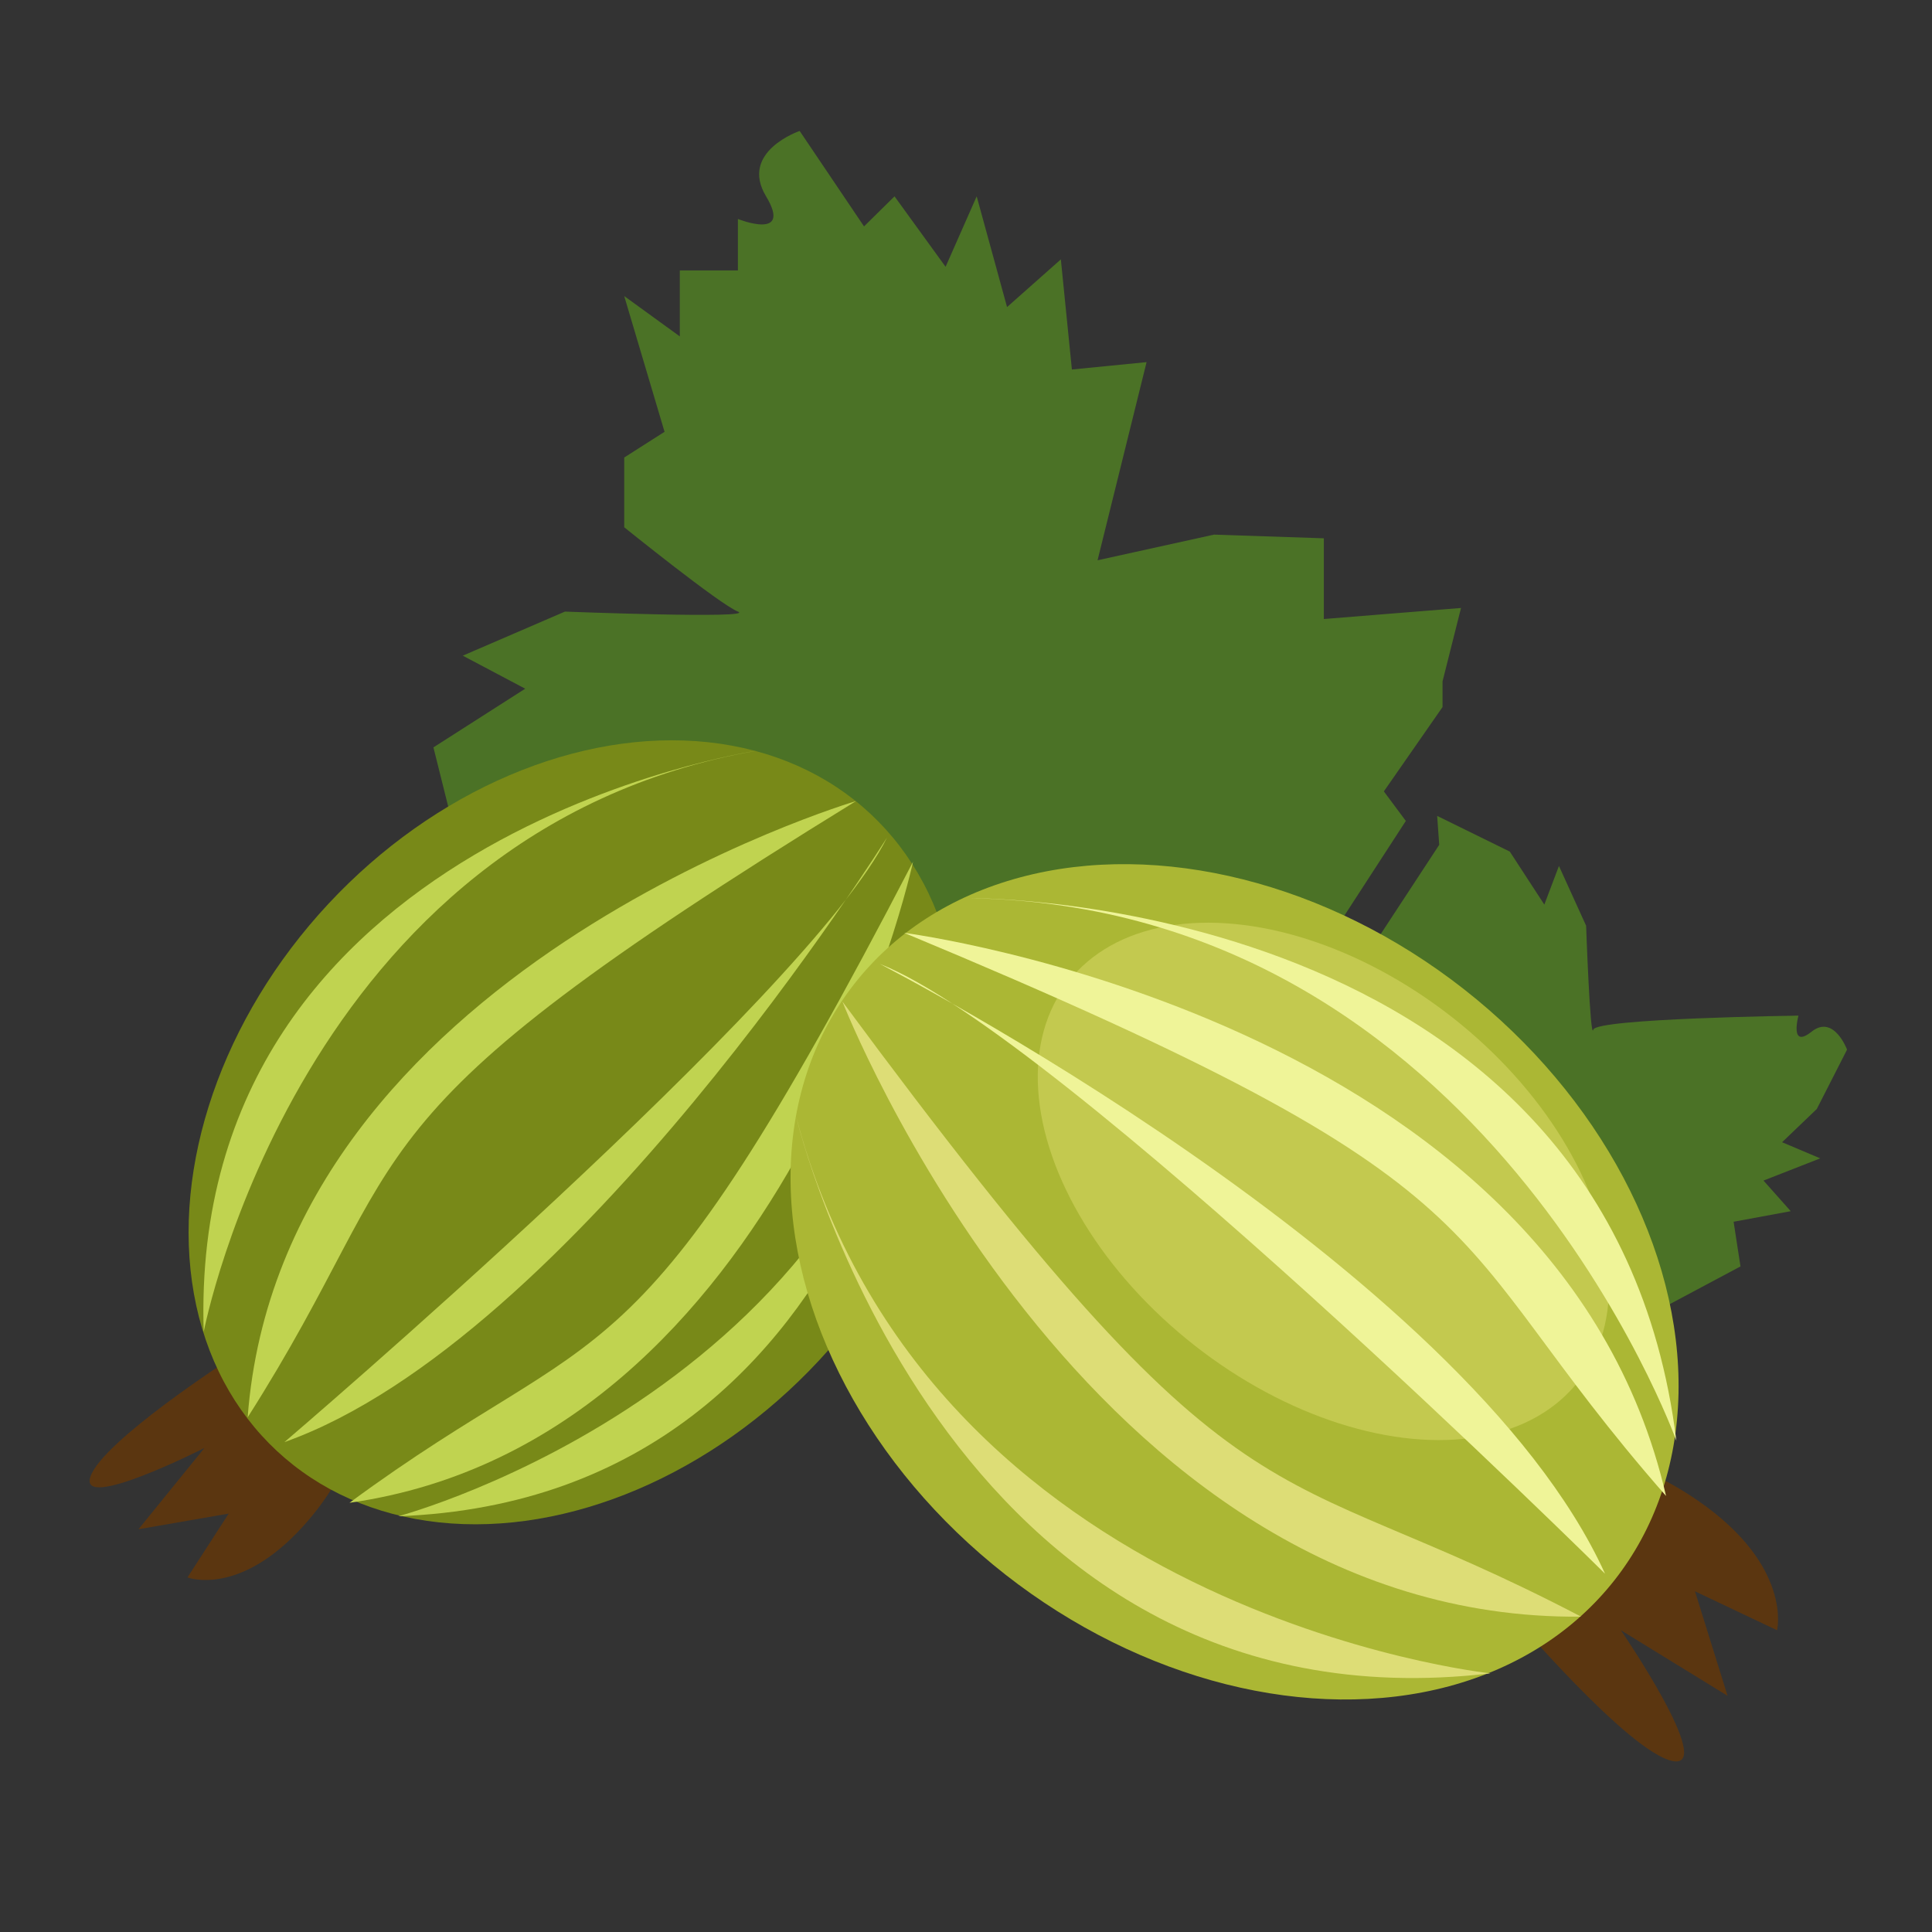 <?xml version="1.0" encoding="utf-8"?>
<!-- Generator: Adobe Illustrator 16.0.0, SVG Export Plug-In . SVG Version: 6.00 Build 0)  -->
<!DOCTYPE svg PUBLIC "-//W3C//DTD SVG 1.1//EN" "http://www.w3.org/Graphics/SVG/1.1/DTD/svg11.dtd">
<svg version="1.1" id="Layer_1" xmlns="http://www.w3.org/2000/svg" xmlns:xlink="http://www.w3.org/1999/xlink" x="0px" y="0px"
	 width="32px" height="32px" viewBox="0 0 32 32" enable-background="new 0 0 32 32" xml:space="preserve">
<rect x="0" y="0" width="32" height="32" fill="#333333" stroke="none"/>
<path fill="#5B3610" d="M25.019,26.716c0,0,1.952,2.303,2.683,2.452c0.729,0.149-0.855-2.166-0.855-2.166l1.767,1.086l-0.54-1.731
	l1.36,0.645c0,0,0.26-1.06-1.306-2.143c-2.479-1.716-4.464-0.249-4.464-0.249l0,0L25.019,26.716z"/>
<path fill="#5B3610" d="M3.822,22.499c0,0-2.122,1.368-2.324,1.958c-0.203,0.589,1.888-0.474,1.888-0.474l-1.092,1.346l1.494-0.259
	l-0.683,1.057c0,0,0.851,0.331,1.918-0.85c1.692-1.869,0.691-3.674,0.691-3.674l0,0L3.822,22.499z"/>
<path fill="#4B7226" d="M13.245,2.169c0,0-1.003,0.34-0.557,1.082c0.446,0.742-0.466,0.376-0.466,0.376v0.852H11.26v1.093
	l-0.921-0.668l0.668,2.248l-0.668,0.426v1.155c0,0,1.58,1.276,1.884,1.397c0.304,0.122-2.866,0-2.866,0L7.665,10.86l1.034,0.547
	l-1.52,0.972l0.304,1.218l-1.421,0.997h0.794l3.054,2.652h10.196l2.754-1.664l-0.607-0.395l1.032-1.59l-0.364-0.489l0.972-1.397
	v-0.425l0.306-1.216l-2.272,0.183V8.916l-1.819-0.061L18.179,9.28l0.812-3.282L17.754,6.12l-0.183-1.824l-0.891,0.79l-0.503-1.834
	l-0.515,1.167l-0.846-1.167l-0.505,0.498L13.245,2.169z"/>
<path fill="#4B7226" d="M30.593,17.385c0,0-0.22-0.59-0.588-0.297c-0.369,0.295-0.217-0.266-0.217-0.266s-3.35,0.045-3.398,0.233
	c-0.051,0.187-0.119-1.722-0.119-1.722l-0.45-0.99l-0.242,0.64l-0.572-0.878l-1.203-0.591l0.034,0.479l-1.264,1.928l1.403,7.721
	l1.053,0.184l2.394-0.984l-0.043-1.095l1.447-0.771l-0.114-0.74l0.946-0.175l-0.451-0.507l0.94-0.368l-0.632-0.267l0.575-0.551
	L30.593,17.385z"/>
<path fill="#9AB528" d="M20.024,6.986"/>
<ellipse transform="matrix(0.732 0.682 -0.682 0.732 15.328 -1.448)" fill="#788918" cx="9.503" cy="18.745" rx="5.548" ry="7.208"/>
<path fill="#C0D350" d="M14.179,13.268c0,0-9.519,2.812-10.077,10.208C7.017,18.893,5.421,18.658,14.179,13.268z"/>
<path fill="#C0D350" d="M15.123,14.273c0,0-2.069,9.585-9.334,10.618C10.101,21.714,10.451,23.274,15.123,14.273z"/>
<path fill="#C0D350" d="M12.528,12.435c0,0-9.422,1.399-9.154,9.625C3.374,22.059,4.962,13.756,12.528,12.435z"/>
<path fill="#C0D350" d="M15.553,15.304c0,0-0.732,9.498-8.957,9.81C6.597,25.114,14.767,22.944,15.553,15.304z"/>
<path fill="#C0D350" d="M14.692,13.872c0,0-5.201,8.316-9.981,10.014C4.711,23.886,13.415,16.458,14.692,13.872z"/>
<ellipse transform="matrix(0.617 -0.787 0.787 0.617 -8.89 24.215)" fill="#ABB734" cx="20.449" cy="21.247" rx="6.158" ry="8.001"/>
<ellipse transform="matrix(0.617 -0.787 0.787 0.617 -7.017 24.738)" fill="#C3C94F" cx="21.922" cy="19.582" rx="3.455" ry="5.367"/>
<path fill="#DDDD76" d="M13.953,16.589c0,0,4.001,10.265,12.235,10.188C20.846,23.984,20.735,25.77,13.953,16.589z"/>
<path fill="#EFF498" d="M14.976,15.451c0,0,10.795,1.39,12.619,9.327C23.675,20.308,25.368,19.773,14.976,15.451z"/>
<path fill="#DDDD76" d="M13.186,18.493c0,0,2.43,10.29,11.501,9.223C24.688,27.716,15.357,26.737,13.186,18.493z"/>
<path fill="#EFF498" d="M16.077,14.877c0,0,10.572-0.08,11.689,8.987C27.766,23.864,24.601,15.031,16.077,14.877z"/>
<path fill="#EFF498" d="M14.572,15.965c0,0,9.685,4.973,12.012,10.1C26.584,26.064,17.553,17.135,14.572,15.965z"/>
</svg>
